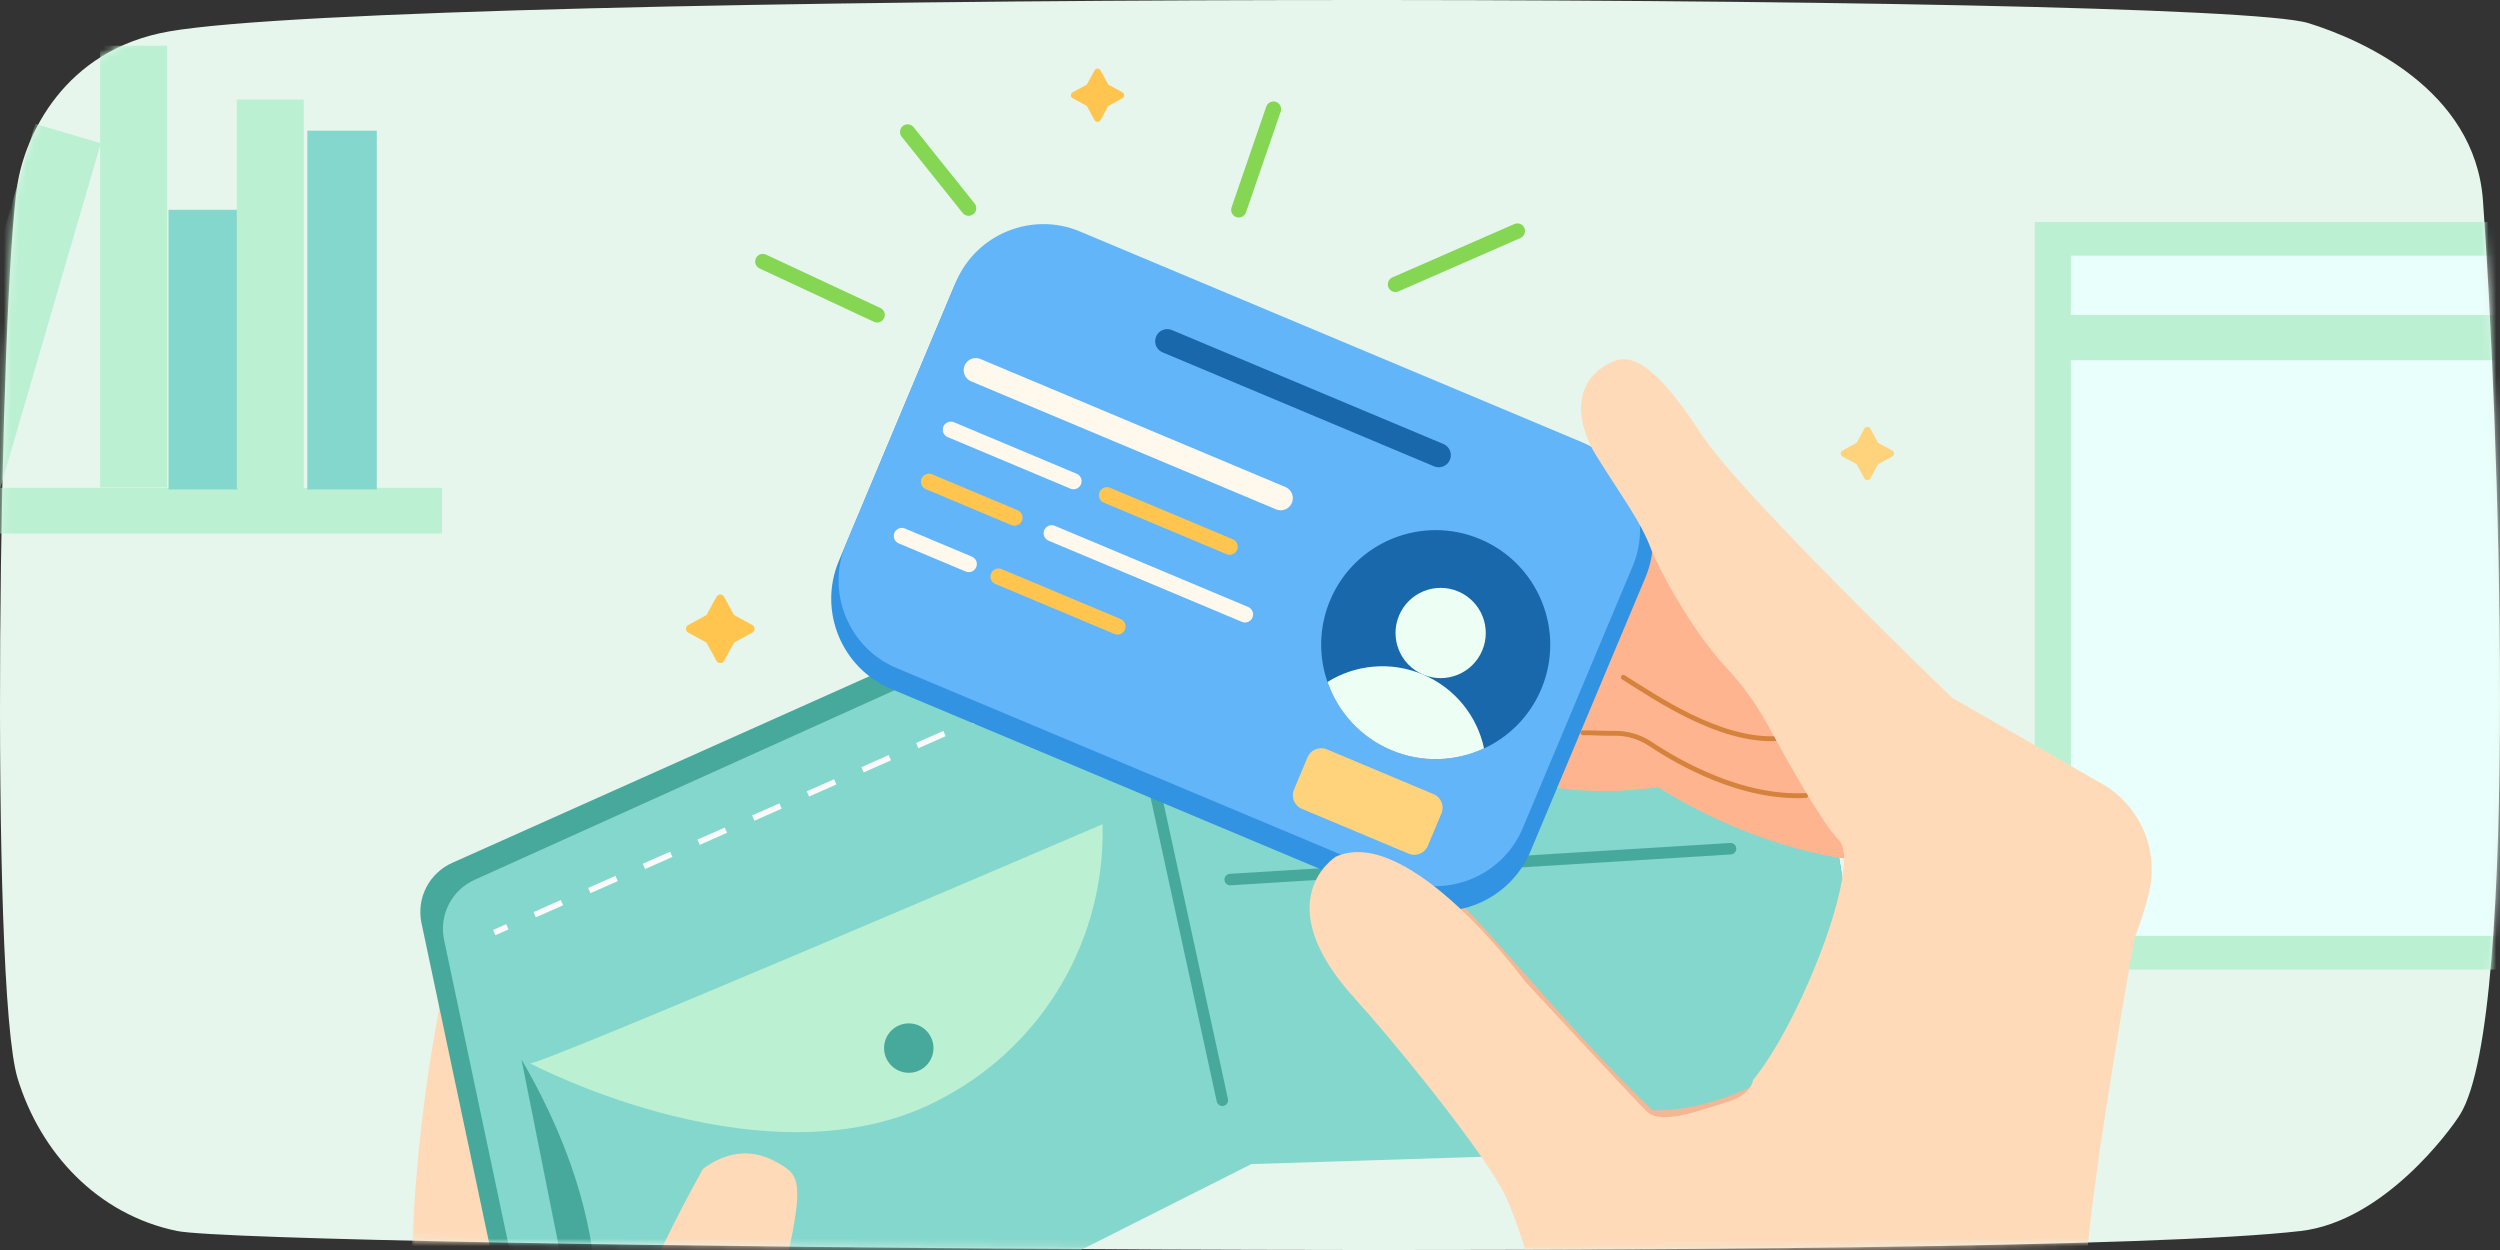 <svg width="328" height="164" viewBox="0 0 328 164" fill="none" xmlns="http://www.w3.org/2000/svg">
<rect x="0" y="0" width="328" height="164" fill="#333333" stroke="none"/>
<path d="M23.219 161.504C33.681 163.667 265.053 165.826 301.876 161.504C312.777 160.224 321.503 148.276 322.776 146.203C330.736 133.238 327.751 53.279 325.761 26.266C324.69 11.728 309.838 5.196 302.871 3.035C289.548 -1.098 53.28 -1.264 22.223 4.116C8.328 6.522 3.291 17.871 2.291 24.18C-0.042 38.885 -1.421 129.331 2.319 141.514C5.305 151.239 12.769 159.343 23.219 161.504Z" fill="#E6F6ED"/>
<mask id="mask0_5567_157082" style="mask-type:alpha" maskUnits="userSpaceOnUse" x="0" y="0" width="328" height="164">
<path fill-rule="evenodd" clip-rule="evenodd" d="M23.219 161.504C33.681 163.667 265.053 165.826 301.876 161.504C312.777 160.224 321.503 148.276 322.776 146.203C330.736 133.238 327.751 53.279 325.761 26.266C324.69 11.728 309.838 5.196 302.871 3.035C289.548 -1.098 53.28 -1.264 22.223 4.116C8.328 6.522 3.291 17.871 2.291 24.18C-0.042 38.885 -1.421 129.331 2.319 141.514C5.305 151.239 12.769 159.343 23.219 161.504Z" fill="white"/>
</mask>
<g mask="url(#mask0_5567_157082)">
<rect x="-5" y="64" width="63" height="6" fill="#BBF0D3"/>
<path d="M266.962 127.205H360.983V29.127H266.962V127.205Z" fill="#BBF0D3"/>
<path d="M271.693 122.789H356.258V33.543H271.693V122.789Z" fill="#E8FFFC"/>
<path d="M268.921 47.258H359.03V41.33H268.921V47.258Z" fill="#BBF0D3"/>
<path d="M13.14 6H21.923V63.935H13.14V6Z" fill="#BBF0D3"/>
<path d="M22.107 64.215H31.217V27.525H22.107V64.215Z" fill="#84D7CC"/>
<path d="M40.323 64.215H49.432V17.145H40.323V64.215Z" fill="#84D7CC"/>
<path d="M31.067 13.053H39.85V64.136H31.067V13.053Z" fill="#BBF0D3"/>
<path d="M-8.651 61.742L-0.035 64.28L13.232 18.792L4.617 16.254L-8.651 61.742Z" fill="#BBF0D3"/>
</g>
<mask id="mask1_5567_157082" style="mask-type:alpha" maskUnits="userSpaceOnUse" x="0" y="0" width="328" height="164">
<path fill-rule="evenodd" clip-rule="evenodd" d="M23.219 161.504C33.681 163.667 265.053 165.826 301.876 161.504C312.777 160.224 321.503 148.276 322.776 146.203C330.736 133.238 327.751 53.279 325.761 26.266C324.69 11.728 309.838 5.196 302.871 3.035C289.548 -1.098 53.28 -1.264 22.223 4.116C8.328 6.522 3.291 17.871 2.291 24.18C-0.042 38.885 -1.421 129.331 2.319 141.514C5.305 151.239 12.769 159.343 23.219 161.504Z" fill="white"/>
</mask>
<g mask="url(#mask1_5567_157082)">
<mask id="mask2_5567_157082" style="mask-type:alpha" maskUnits="userSpaceOnUse" x="54" y="113" width="76" height="153">
<path fill-rule="evenodd" clip-rule="evenodd" d="M54 113.963H129.58V265.729H54V113.963Z" fill="white"/>
</mask>
<g mask="url(#mask2_5567_157082)">
<path d="M62.398 113.963C62.398 113.963 55.314 132.538 54.007 164.405C53.699 171.941 62.446 190.869 72.329 207.981C84.183 228.505 99.072 247.072 99.072 247.072L105.36 265.729L129.58 247.637L129.531 235.284C125.341 232.184 124.137 226.38 125.917 217.874C127.697 209.367 122.989 199.069 111.794 186.982L82.375 140.839L72.575 117.282L62.398 113.963Z" fill="#FFDAB8"/>
</g>
<path fill-rule="evenodd" clip-rule="evenodd" d="M229.137 69.047L151.562 73.57C148.823 73.731 146.133 74.385 143.624 75.5L59.364 113.19C56.318 114.529 54.62 117.816 55.292 121.075L69.216 186.92C70.069 190.761 73.873 193.183 77.713 192.331C78.296 192.201 78.861 191.999 79.392 191.729L162.561 150.21L239.359 147.639C243.033 147.541 245.932 144.483 245.833 140.808C245.826 140.526 245.802 140.244 245.758 139.965L235.484 76.917C234.949 73.66 232.476 68.949 229.137 69.047Z" fill="#47A99C"/>
<path fill-rule="evenodd" clip-rule="evenodd" d="M229.641 71.723L153.129 76.035C150.417 76.183 147.756 76.835 145.283 77.957L62.258 115.436C59.245 116.798 57.583 120.071 58.262 123.306L72.185 189.181C72.995 192.989 76.739 195.419 80.546 194.608C81.134 194.483 81.704 194.284 82.242 194.014L164.18 152.727L239.923 150.33C243.564 150.215 246.422 147.17 246.307 143.529C246.298 143.244 246.271 142.96 246.225 142.679L235.92 79.638C235.385 76.351 232.943 71.633 229.641 71.723Z" fill="#84D7CC"/>
<path d="M156.243 87.568L221.892 83.527" stroke="black" stroke-width="1.508" stroke-linecap="round" stroke-linejoin="round"/>
<path d="M148.38 89.265L160.373 144.353" stroke="#47A99C" stroke-width="1.508" stroke-linecap="round" stroke-linejoin="round"/>
<path fill-rule="evenodd" clip-rule="evenodd" d="M68.417 139.001L76.875 181.373C76.875 181.373 83.357 164.563 68.417 139.001Z" fill="#47A99C"/>
<path fill-rule="evenodd" clip-rule="evenodd" d="M69.525 139.498C69.819 140.252 144.649 108.14 144.649 108.14C145.063 122.986 137.088 136.803 124.025 143.871C101.502 156.497 69.525 139.498 69.525 139.498Z" fill="#BBF0D3"/>
<path fill-rule="evenodd" clip-rule="evenodd" d="M119.231 134.267C121.021 134.267 122.472 135.719 122.472 137.509C122.472 139.299 121.021 140.75 119.231 140.75C117.441 140.75 115.99 139.299 115.99 137.509C115.99 135.719 117.441 134.267 119.231 134.267Z" fill="#47A99C"/>
<path d="M64.836 122.357L66.563 121.596" stroke="#FAFAFA" stroke-width="0.754"/>
<path d="M70.144 120.012L140.022 89.121" stroke="#FAFAFA" stroke-width="0.754" stroke-dasharray="3.92 3.92"/>
<path d="M141.815 88.33L143.534 87.569" stroke="#FAFAFA" stroke-width="0.754"/>
<path d="M158.444 99.954L224.093 95.906" stroke="black" stroke-width="1.508" stroke-linecap="round" stroke-linejoin="round"/>
<path d="M161.399 115.399L227.048 111.351" stroke="#47A99C" stroke-width="1.508" stroke-linecap="round" stroke-linejoin="round"/>
<path fill-rule="evenodd" clip-rule="evenodd" d="M208.8 69.849C209.209 69.201 215.656 60.688 226.237 72.71C236.817 84.731 252.557 106.209 252.557 106.209L243.279 112.777C243.279 112.777 231.593 112.016 217.479 103.268C217.479 103.268 204.257 105.545 195.812 100.583C188.155 96.065 191.567 65.247 191.567 65.247L208.8 69.849Z" fill="#FFB490"/>
<path d="M212.983 88.864C217.208 91.505 225.566 97.3 233.135 96.901" stroke="#D4823C" stroke-width="0.64" stroke-linecap="round" stroke-linejoin="round"/>
<path d="M207.692 96.145C208.536 96.112 210.235 96.235 211.751 96.208C213.443 96.178 215.101 96.652 216.51 97.59C220.41 100.186 228.597 104.808 236.929 104.37" stroke="#D4823C" stroke-width="0.64" stroke-linecap="round" stroke-linejoin="round"/>
<path d="M175.262 112.423C175.262 112.423 181.379 109.197 189.786 117.511C198.194 125.824 215.905 148.539 225.858 153.389" stroke="#F4B796" stroke-width="1.28" stroke-linecap="round" stroke-linejoin="round"/>
<path d="M216.513 146.264C216.584 146.33 227.818 147.282 239.762 136.61" stroke="#F4B796" stroke-width="1.28" stroke-linecap="round" stroke-linejoin="round"/>
<path fill-rule="evenodd" clip-rule="evenodd" d="M92.216 153.367C95.543 150.907 98.876 150.67 102.22 152.658C105.592 154.663 106.098 155.153 98.966 182.152C96.383 191.933 97.21 188.951 103.227 195.055C104.131 195.972 105.757 205.811 106.924 206.911C107.275 207.24 106.87 209.699 107.25 210.028C118.327 219.606 106.428 245.385 106.428 245.385C106.428 245.385 73.945 226.977 77.942 198.325C77.942 198.325 78.127 187.132 83.309 172.136C84.918 167.478 87.888 161.221 92.216 153.367Z" fill="#FFDAB8"/>
<path d="M100.08 34.312L115.08 41.312" stroke="#84D653" stroke-width="2" stroke-linecap="round"/>
<path d="M183.08 37.312L199.08 30.312" stroke="#84D653" stroke-width="2" stroke-linecap="round"/>
<path d="M162.527 27.535L167.08 14.312" stroke="#84D653" stroke-width="2" stroke-linecap="round"/>
<path d="M119.08 17.312L127.08 27.312" stroke="#84D653" stroke-width="2" stroke-linecap="round"/>
<path fill-rule="evenodd" clip-rule="evenodd" d="M184.033 118.559L116.899 90.379C110.405 87.654 107.323 80.111 110.049 73.618L125.121 37.708C127.846 31.215 135.389 28.132 141.884 30.858L209.017 59.037C215.511 61.763 218.594 69.306 215.868 75.799L200.795 111.708C198.069 118.202 190.526 121.285 184.033 118.559Z" fill="#3393E3"/>
<path fill-rule="evenodd" clip-rule="evenodd" d="M183.513 115.305L117.633 87.652C111.331 85.007 108.34 77.687 110.985 71.385L125.412 37.013C128.058 30.711 135.377 27.72 141.679 30.365L207.559 58.018C213.861 60.663 216.853 67.983 214.207 74.284L199.78 108.657C197.135 114.958 189.815 117.95 183.513 115.305Z" fill="#63B5FA"/>
<path fill-rule="evenodd" clip-rule="evenodd" d="M174.531 78.708C173.221 81.795 173.025 85.083 173.762 88.116C173.813 88.345 173.875 88.565 173.946 88.794C175.176 92.959 178.188 96.576 182.5 98.406C186.814 100.236 191.501 99.887 195.349 97.876C195.562 97.767 195.759 97.656 195.965 97.537C198.657 95.959 200.887 93.535 202.198 90.447C205.437 82.812 201.87 73.989 194.235 70.749C186.593 67.506 177.77 71.073 174.531 78.708Z" fill="#1868AB"/>
<path fill-rule="evenodd" clip-rule="evenodd" d="M183.563 80.736C182.286 83.746 183.691 87.222 186.701 88.499C189.711 89.777 193.185 88.371 194.462 85.361C195.739 82.353 194.335 78.878 191.325 77.6C188.315 76.323 184.839 77.728 183.563 80.736Z" fill="#EDFFF5"/>
<path fill-rule="evenodd" clip-rule="evenodd" d="M174.171 89.469C175.504 93.345 178.421 96.675 182.5 98.406C186.581 100.137 190.996 99.918 194.71 98.184C193.813 94 190.95 90.302 186.703 88.5C182.458 86.699 177.802 87.207 174.171 89.469Z" fill="#EDFFF5"/>
<path d="M153.146 44.767L188.761 59.717" stroke="#1868AB" stroke-width="3.175" stroke-linecap="round" stroke-linejoin="round"/>
<path d="M128.023 48.567L168.029 65.36" stroke="#FFF9ED" stroke-width="3.175" stroke-linecap="round" stroke-linejoin="round"/>
<path d="M124.747 56.373L140.847 63.132" stroke="#FFF9ED" stroke-width="2.116" stroke-linecap="round" stroke-linejoin="round"/>
<path d="M145.237 64.975L161.338 71.733" stroke="#FFC54F" stroke-width="2.116" stroke-linecap="round" stroke-linejoin="round"/>
<path d="M121.88 63.204L133.101 67.914" stroke="#FFC54F" stroke-width="2.116" stroke-linecap="round" stroke-linejoin="round"/>
<path d="M137.979 69.962L163.349 80.611" stroke="#FFF9ED" stroke-width="2.116" stroke-linecap="round" stroke-linejoin="round"/>
<path d="M118.319 70.317L127.101 74.004" stroke="#FFF9ED" stroke-width="2.116" stroke-linecap="round" stroke-linejoin="round"/>
<path d="M131.005 75.642L146.617 82.195" stroke="#FFC54F" stroke-width="2.116" stroke-linecap="round" stroke-linejoin="round"/>
<path fill-rule="evenodd" clip-rule="evenodd" d="M184.813 112L170.799 106.118C169.823 105.708 169.36 104.574 169.769 103.598L171.556 99.342C171.965 98.365 173.1 97.902 174.076 98.312L188.089 104.194C189.066 104.604 189.53 105.738 189.12 106.714L187.334 110.97C186.923 111.946 185.79 112.41 184.813 112Z" fill="#FFD37B"/>
<path d="M266.374 231.455C276.143 229.186 292.69 223.046 296.611 207.143C297.785 202.38 295.848 197.402 291.791 194.642C284.45 189.648 272.651 179.357 273.75 165.341C274.741 152.61 280.053 123.095 280.053 123.095C280.053 123.095 281.057 120.633 281.908 117.273C283.338 111.635 280.837 105.731 275.792 102.838L256.138 91.563C256.138 91.563 228.279 64.795 223.174 56.908C216.062 45.922 213.103 46.653 211.096 47.684C206.236 50.178 206.796 55.568 209.428 59.78C213.047 65.573 215.256 68.415 216.601 71.984C217.685 74.86 222.147 82.91 226.19 87.249C228.398 89.619 230.347 92.213 231.895 95.059C234.702 100.219 238.833 107.525 240.946 109.878C241.054 109.991 241.149 110.095 241.24 110.187C244.393 113.25 236.188 134.229 229.994 141.701C229.994 141.701 229.86 143.628 226.583 144.596C223.307 145.562 217.998 147.72 216.065 145.834C214.133 143.948 200.085 128.768 200.085 128.768C200.085 128.768 184.904 108.035 175.251 112.4C175.251 112.4 166.034 118.168 177.799 131.059C182.195 135.875 193.055 149.084 196.857 155.671C200.66 162.259 202.992 177.842 206.915 182.614C210.839 187.385 214.127 190.315 222.833 197.097C230.041 202.712 246.611 218.652 255.032 227.933C257.891 231.083 262.229 232.417 266.374 231.455Z" fill="#FFDAB8"/>
</g>
<path d="M143.611 9.231L142.592 11.093L140.731 12.111C140.423 12.279 140.423 12.721 140.731 12.889L142.592 13.907L143.611 15.769C143.778 16.077 144.221 16.077 144.388 15.769L145.407 13.907L147.269 12.889C147.577 12.721 147.577 12.279 147.269 12.111L145.407 11.093L144.388 9.231C144.221 8.923 143.778 8.923 143.611 9.231Z" fill="#FFC54F"/>
<path d="M94 78.297L92.69 80.691L90.297 82C89.901 82.216 89.901 82.784 90.297 83L92.69 84.309L94 86.703C94.215 87.099 94.784 87.099 94.999 86.703L96.309 84.309L98.703 83C99.099 82.784 99.099 82.216 98.703 82L96.309 80.691L94.999 78.297C94.784 77.901 94.215 77.901 94 78.297Z" fill="#FFC54F"/>
<path d="M244.611 56.231L243.592 58.093L241.731 59.111C241.423 59.279 241.423 59.721 241.731 59.889L243.592 60.907L244.611 62.769C244.778 63.077 245.221 63.077 245.388 62.769L246.407 60.907L248.269 59.889C248.577 59.721 248.577 59.279 248.269 59.111L246.407 58.093L245.388 56.231C245.221 55.923 244.778 55.923 244.611 56.231Z" fill="#FFD37B"/>
</svg>
